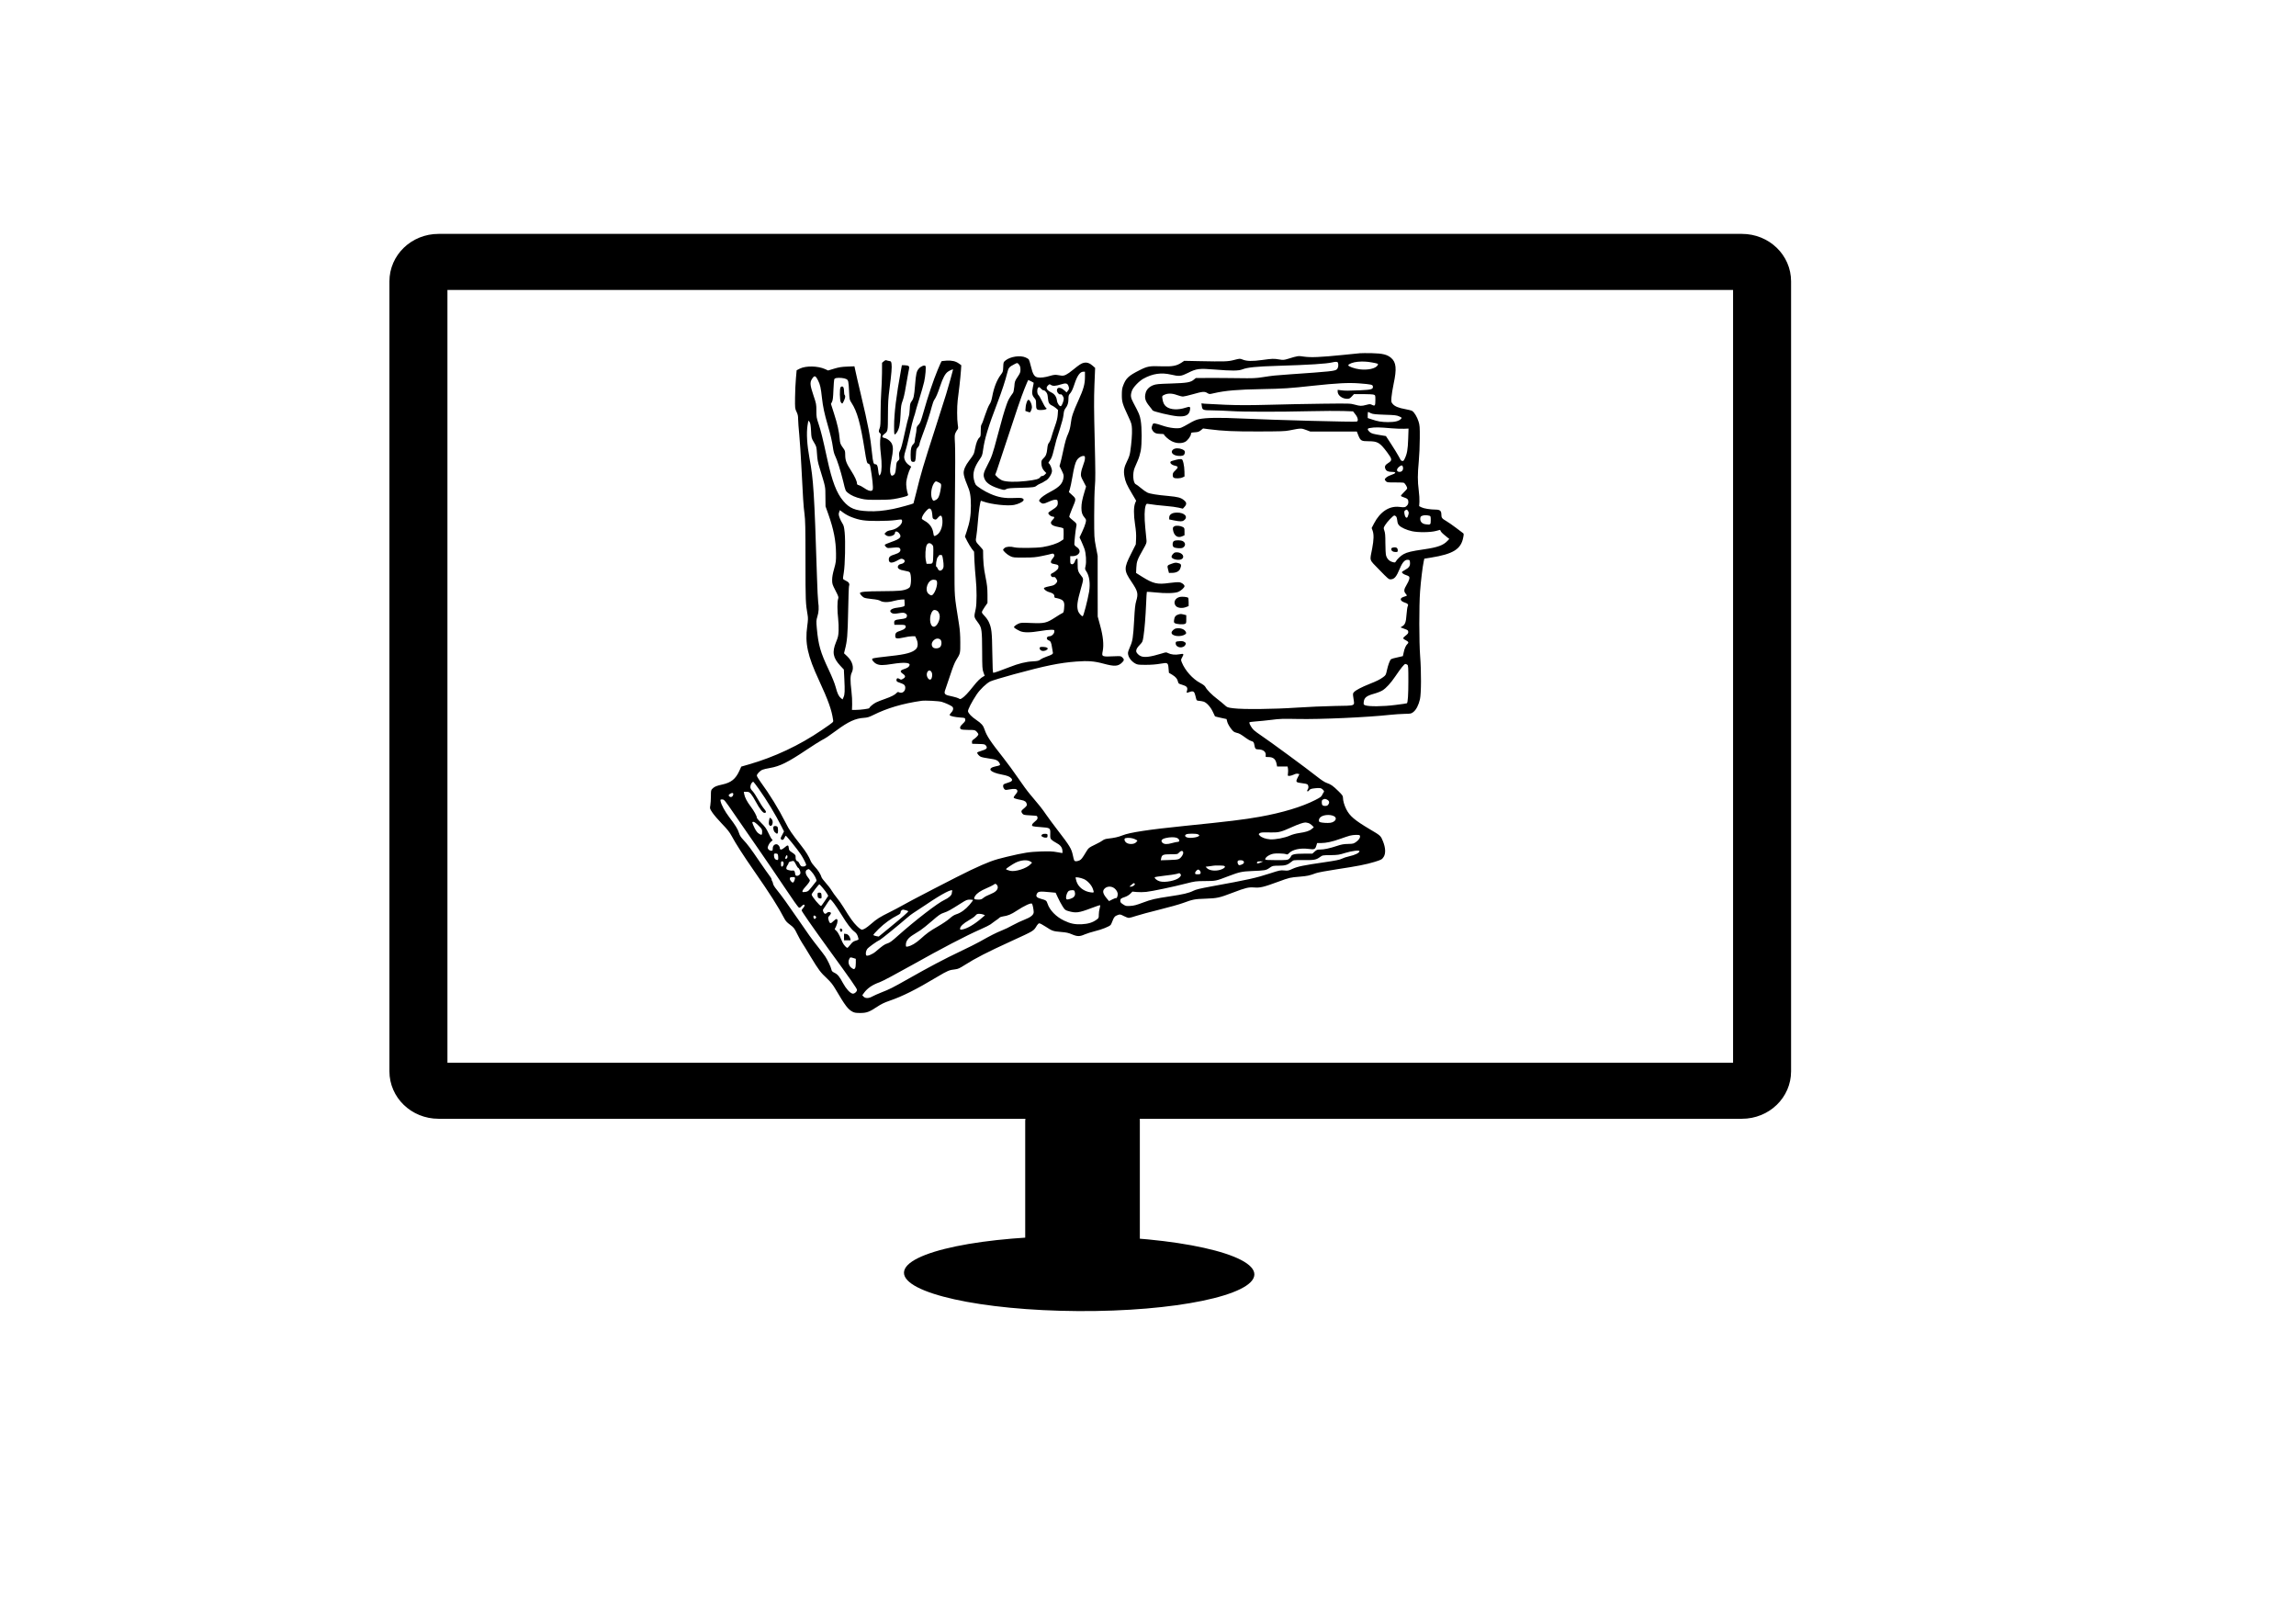 <?xml version="1.0" encoding="UTF-8" standalone="no"?>
<svg
   xmlns:dc="http://purl.org/dc/elements/1.1/"
   xmlns:cc="http://creativecommons.org/ns#"
   xmlns:rdf="http://www.w3.org/1999/02/22-rdf-syntax-ns#"
   xmlns:svg="http://www.w3.org/2000/svg"
   xmlns="http://www.w3.org/2000/svg"
   xmlns:sodipodi="http://sodipodi.sourceforge.net/DTD/sodipodi-0.dtd"
   xmlns:inkscape="http://www.inkscape.org/namespaces/inkscape"
   width="297mm"
   height="210mm"
   version="1.1"
   viewBox="0 0 1052.362 744.094"
   id="svg4294"
   inkscape:version="0.91 r13725"
   sodipodi:docname="library.svg">
  <sodipodi:namedview
     pagecolor="#ffffff"
     bordercolor="#666666"
     borderopacity="1"
     objecttolerance="10"
     gridtolerance="10"
     guidetolerance="10"
     inkscape:pageopacity="0"
     inkscape:pageshadow="2"
     inkscape:window-width="1920"
     inkscape:window-height="1113"
     id="namedview4362"
     showgrid="true"
     inkscape:zoom="1.2324654"
     inkscape:cx="526.1811"
     inkscape:cy="372.04724"
     inkscape:window-x="0"
     inkscape:window-y="24"
     inkscape:window-maximized="1"
     inkscape:current-layer="svg4294">
    <inkscape:grid
       type="xygrid"
       id="grid4990" />
  </sodipodi:namedview>
  <defs
     id="defs4296">
    <filter
       id="b"
       color-interpolation-filters="sRGB">
      <feGaussianBlur
         result="result1"
         stdDeviation="1"
         id="feGaussianBlur4299" />
      <feComposite
         in="result1"
         in2="result1"
         operator="in"
         result="result4"
         id="feComposite4301" />
      <feBlend
         in="result1"
         in2="result4"
         mode="screen"
         result="result5"
         id="feBlend4303" />
      <feGaussianBlur
         in="result5"
         result="result6"
         stdDeviation="8"
         id="feGaussianBlur4305" />
      <feComposite
         in="result6"
         in2="result5"
         operator="atop"
         result="result8"
         id="feComposite4307" />
      <feComposite
         in="result6"
         in2="result8"
         operator="in"
         result="fbSourceGraphic"
         id="feComposite4309" />
      <feGaussianBlur
         in="fbSourceGraphic"
         result="result0"
         stdDeviation="2.5"
         id="feGaussianBlur4311" />
      <feSpecularLighting
         lighting-color="rgb(255,255,255)"
         in="result0"
         result="result1"
         specularConstant="1.5"
         specularExponent="45"
         id="feSpecularLighting4313">
        <fePointLight
           x="-6000"
           y="-9000"
           z="21000"
           id="fePointLight4315" />
      </feSpecularLighting>
      <feComposite
         in="result1"
         in2="fbSourceGraphic"
         operator="in"
         result="result2"
         id="feComposite4317" />
      <feComposite
         in="fbSourceGraphic"
         in2="result2"
         k2="1"
         k3="1"
         operator="arithmetic"
         result="result4"
         id="feComposite4319" />
      <feComposite
         in="result9"
         in2="result4"
         operator="in"
         result="result91"
         id="feComposite4321" />
      <feBlend
         in2="result91"
         mode="multiply"
         id="feBlend4323" />
    </filter>
    <filter
       id="a"
       color-interpolation-filters="sRGB">
      <feGaussianBlur
         result="result1"
         stdDeviation="1"
         id="feGaussianBlur4326" />
      <feComposite
         in="result1"
         in2="result1"
         operator="in"
         result="result4"
         id="feComposite4328" />
      <feBlend
         in="result1"
         in2="result4"
         mode="screen"
         result="result5"
         id="feBlend4330" />
      <feGaussianBlur
         in="result5"
         result="result6"
         stdDeviation="8"
         id="feGaussianBlur4332" />
      <feComposite
         in="result6"
         in2="result5"
         operator="atop"
         result="result8"
         id="feComposite4334" />
      <feComposite
         in="result6"
         in2="result8"
         operator="in"
         result="fbSourceGraphic"
         id="feComposite4336" />
      <feGaussianBlur
         in="fbSourceGraphic"
         result="result0"
         stdDeviation="2.5"
         id="feGaussianBlur4338" />
      <feSpecularLighting
         lighting-color="rgb(255,255,255)"
         in="result0"
         result="result1"
         specularConstant="1.5"
         specularExponent="45"
         id="feSpecularLighting4340">
        <fePointLight
           x="-6000"
           y="-9000"
           z="21000"
           id="fePointLight4342" />
      </feSpecularLighting>
      <feComposite
         in="result1"
         in2="fbSourceGraphic"
         operator="in"
         result="result2"
         id="feComposite4344" />
      <feComposite
         in="fbSourceGraphic"
         in2="result2"
         k2="1"
         k3="1"
         operator="arithmetic"
         result="result4"
         id="feComposite4346" />
      <feComposite
         in="result9"
         in2="result4"
         operator="in"
         result="result91"
         id="feComposite4348" />
      <feBlend
         in2="result91"
         mode="multiply"
         id="feBlend4350" />
    </filter>
  </defs>
  <g
     transform="translate(0 -308.27)"
     id="g4352">
    <path
       d="m634.38 910.44a45.962 28.789 0 0 1 -45 28.78 45.962 28.789 0 0 1 -46.89 -27.57"
       fill-opacity="0"
       id="path4354" />
    <g
       transform="translate(-78.792 47.477)"
       fill="#0000cd"
       id="g4356">
      <ellipse
         transform="matrix(1 .006 -.029 1 0 0)"
         cx="597.81"
         cy="840.85"
         rx="80.301"
         ry="17.185"
         fill="#000"
         filter="url(#a)"
         id="ellipse4358" />
      <path
         transform="matrix(1.002 0 0 .968 -1.468 310.03)"
         d="m280.68 73.131c-5.083 0-9.176 4.093-9.176 9.176v374.03c0 5.083 4.093 9.176 9.176 9.176h596.27c5.083 0 9.176-4.093 9.176-9.176v-374.03c0-5.083-4.093-9.176-9.176-9.176h-596.27zm286.32 401.94c-2.586 0-4.668 2.083-4.668 4.67v56.965c0 2.586 2.082 4.668 4.668 4.668h16.559c2.586 0 4.67-2.082 4.67-4.668v-56.965c0-2.586-2.083-4.67-4.67-4.67h-16.559z"
         fill-opacity="0"
         filter="url(#b)"
         stroke="#000"
         stroke-linecap="round"
         stroke-linejoin="round"
         stroke-width="26.534"
         id="path4360" />
    </g>
  </g>
  <g
     style="fill:#000000;stroke:none"
     transform="matrix(0.027,0,0,-0.027,325.297,464.379)"
     id="g6">
    <path
       inkscape:connector-curvature="0"
       d="m 11040,11204 c -25,-2 -160,-16 -300,-30 -376,-38 -535,-44 -650,-28 -103,15 -100,16 -273,-37 -71,-21 -83,-22 -147,-11 -95,16 -120,15 -293,-9 -167,-23 -259,-21 -329,7 -47,19 -47,19 -145,-6 -108,-28 -153,-29 -608,-20 l -240,5 -48,-32 c -82,-54 -154,-67 -335,-61 -206,8 -243,1 -377,-67 -185,-93 -231,-137 -277,-261 -18,-46 -22,-80 -22,-159 -1,-115 12,-156 110,-365 54,-116 58,-130 62,-212 4,-87 -8,-242 -30,-388 -7,-53 -24,-100 -54,-160 -50,-100 -61,-161 -44,-256 15,-89 39,-143 127,-291 l 72,-122 -16,-38 c -27,-64 -28,-200 -3,-363 16,-105 21,-172 18,-243 l -5,-97 -82,-163 c -122,-241 -121,-281 8,-471 109,-162 119,-201 80,-331 -16,-54 -24,-127 -34,-320 -17,-299 -26,-357 -71,-456 -19,-42 -34,-88 -34,-103 0,-65 53,-140 125,-179 36,-20 55,-22 180,-22 91,0 176,7 244,19 127,22 132,20 140,-83 l 6,-71 54,-32 c 62,-38 90,-71 100,-119 6,-30 12,-35 67,-51 82,-24 101,-46 87,-98 -12,-45 -13,-45 45,-25 31,11 48,12 62,5 18,-10 24,-24 47,-119 8,-31 12,-34 53,-37 25,-2 59,-9 76,-14 50,-17 116,-90 154,-171 19,-41 36,-76 37,-78 2,-2 46,-14 99,-25 l 97,-21 12,-46 c 6,-26 32,-74 59,-110 43,-57 54,-65 99,-77 50,-12 64,-20 171,-97 27,-19 60,-38 75,-42 39,-9 49,-20 56,-66 11,-66 21,-77 66,-77 83,0 135,-42 127,-101 -4,-29 -4,-29 44,-29 85,0 126,-35 142,-122 l 7,-38 89,0 89,0 7,-36 c 3,-19 4,-55 0,-80 -6,-43 -5,-44 24,-44 16,0 49,10 73,21 30,15 53,20 71,15 l 26,-6 -25,-50 c -44,-87 -41,-90 85,-106 30,-3 62,-10 71,-15 23,-12 30,-58 12,-85 -23,-35 -5,-52 21,-20 17,22 33,28 92,35 88,11 116,6 145,-25 19,-21 21,-28 11,-42 -7,-9 -18,-28 -24,-42 -17,-34 -31,-44 -118,-89 -225,-115 -557,-216 -945,-285 -271,-48 -514,-78 -1285,-156 -599,-61 -923,-110 -1043,-159 -74,-29 -135,-43 -250,-56 -38,-4 -66,-14 -85,-29 -15,-13 -75,-46 -134,-74 -101,-49 -108,-54 -141,-109 -77,-127 -88,-141 -122,-158 -20,-9 -48,-15 -63,-13 -25,3 -28,8 -48,101 -24,113 -51,157 -262,431 -68,88 -155,206 -193,261 -65,96 -118,162 -275,347 -39,45 -128,166 -197,268 -69,102 -183,257 -252,345 -223,282 -284,374 -320,483 -22,68 -52,102 -140,162 -79,53 -131,107 -141,145 -6,26 65,165 149,290 57,84 162,185 228,218 31,15 212,70 403,122 537,146 772,194 1059,216 200,15 302,7 462,-36 186,-50 246,-47 313,18 39,37 40,56 6,88 -24,23 -31,24 -122,20 -229,-11 -231,-10 -211,88 21,107 6,253 -43,431 l -42,155 -1,515 0,515 -30,155 c -29,154 -29,156 -29,525 0,219 5,424 12,502 10,108 10,247 -3,775 -13,524 -14,698 -5,938 l 12,295 -42,37 c -50,45 -100,61 -152,49 -41,-10 -70,-28 -181,-118 -103,-84 -149,-106 -198,-99 -22,3 -57,9 -79,12 -27,4 -63,-1 -112,-16 -85,-26 -162,-35 -212,-26 -55,10 -83,55 -113,183 -14,59 -31,114 -37,122 -6,8 -30,23 -54,33 -91,41 -260,16 -342,-51 -34,-28 -35,-30 -38,-110 -3,-76 -5,-85 -38,-128 -69,-90 -120,-218 -149,-376 -12,-63 -25,-101 -47,-133 -16,-25 -50,-106 -74,-180 -24,-74 -50,-145 -59,-157 -11,-15 -15,-47 -15,-113 0,-80 -2,-93 -21,-110 -31,-27 -55,-86 -74,-184 -20,-101 -21,-102 -101,-208 -62,-81 -94,-153 -94,-211 0,-38 24,-116 59,-198 51,-118 64,-190 64,-358 0,-166 -19,-281 -72,-437 l -29,-87 38,-76 c 21,-41 56,-99 77,-128 l 40,-52 6,-155 c 4,-85 14,-218 22,-295 19,-183 19,-429 0,-520 -32,-150 -36,-130 49,-248 52,-72 59,-121 60,-467 1,-283 3,-309 22,-363 l 21,-58 -21,-11 c -48,-25 -102,-78 -169,-163 -87,-111 -152,-180 -194,-206 -30,-19 -34,-19 -56,-4 -13,8 -58,22 -98,31 -150,30 -160,40 -126,131 14,37 52,149 84,248 38,117 71,200 96,240 71,113 71,113 70,300 0,122 -6,208 -21,305 -84,535 -76,426 -77,1020 0,294 4,841 8,1215 5,374 5,748 0,830 -8,137 -7,154 10,190 11,22 26,47 34,56 11,14 12,28 3,84 -13,82 -14,302 -1,410 6,44 19,154 30,245 10,91 22,207 25,258 l 6,92 -40,29 c -56,40 -116,54 -210,49 -44,-3 -83,-7 -86,-11 -3,-3 -33,-70 -66,-149 -71,-170 -166,-453 -238,-708 -46,-161 -57,-190 -86,-220 -27,-28 -34,-44 -34,-75 -1,-22 -7,-69 -15,-105 -8,-36 -14,-79 -15,-96 0,-19 -8,-38 -21,-50 -37,-33 -49,-77 -49,-182 0,-104 7,-122 46,-122 33,0 38,15 44,122 5,89 8,100 33,126 15,15 27,39 27,51 0,13 24,87 54,165 62,162 125,353 156,476 12,47 30,96 40,110 32,47 57,104 99,230 50,150 89,222 139,254 37,24 82,42 82,32 0,-10 -83,-307 -117,-416 -19,-63 -99,-315 -178,-560 -212,-657 -252,-793 -330,-1113 -24,-98 -45,-180 -47,-182 -9,-9 -254,-76 -345,-94 -169,-33 -288,-44 -427,-38 -218,9 -313,48 -419,173 -114,134 -190,332 -273,714 -78,359 -106,471 -145,589 -36,107 -39,123 -39,229 0,111 -2,119 -50,262 -56,165 -61,216 -29,270 45,74 63,71 108,-19 35,-70 47,-121 66,-298 16,-145 42,-267 96,-452 48,-164 77,-289 90,-386 7,-55 21,-109 35,-137 36,-71 97,-264 140,-441 37,-157 38,-159 79,-193 54,-43 130,-77 230,-100 66,-16 118,-19 290,-18 185,1 224,4 330,26 153,33 179,43 170,66 -20,51 -35,160 -29,211 8,66 39,171 65,223 l 19,37 -40,28 c -49,35 -80,89 -80,139 0,20 11,69 24,108 14,39 45,166 70,281 24,116 56,242 70,281 14,39 26,78 26,85 0,8 30,109 66,224 36,116 74,248 84,295 22,100 34,250 22,267 -13,21 -77,-3 -111,-42 -41,-47 -50,-86 -66,-288 -15,-184 -24,-223 -62,-274 -20,-28 -24,-47 -28,-125 -2,-53 -10,-113 -20,-138 -9,-25 -36,-136 -60,-247 -49,-223 -65,-285 -89,-331 -12,-23 -15,-46 -10,-86 6,-51 5,-56 -20,-78 -24,-21 -28,-32 -34,-115 -8,-95 -22,-125 -62,-136 -14,-4 -22,3 -29,26 -17,47 -13,111 14,247 29,147 31,205 9,261 -19,47 -79,95 -130,105 -45,8 -44,34 1,68 59,45 59,48 60,321 1,209 5,283 27,450 33,253 42,363 34,419 -6,40 -10,44 -39,48 -18,3 -39,8 -48,12 -11,5 -27,-2 -45,-18 l -29,-24 -1,-174 c -1,-95 -7,-240 -13,-323 -6,-82 -11,-246 -11,-363 0,-166 -3,-220 -15,-249 -20,-47 -19,-69 4,-85 16,-11 17,-20 10,-63 -12,-78 -10,-164 7,-308 17,-141 15,-274 -6,-319 -24,-51 -30,-38 -44,86 -7,55 -20,76 -47,76 -29,0 -38,30 -54,185 -27,274 -67,484 -189,995 -41,173 -83,353 -92,399 l -18,83 -120,-5 c -96,-3 -143,-11 -224,-35 l -103,-31 -52,24 c -125,55 -325,58 -427,8 l -55,-28 -12,-135 c -7,-74 -14,-220 -15,-325 -2,-187 -1,-191 25,-245 21,-43 27,-70 27,-125 0,-38 9,-160 20,-271 10,-110 26,-340 34,-510 28,-558 37,-697 54,-824 14,-106 17,-227 17,-805 0,-677 2,-718 36,-913 9,-52 8,-86 -6,-190 -41,-290 5,-502 200,-921 157,-339 216,-506 238,-666 7,-45 23,-30 -193,-178 -376,-257 -803,-458 -1240,-583 l -125,-36 -34,-75 C 438,3976 364,3917 215,3884 114,3862 81,3848 47,3814 21,3788 20,3783 20,3685 20,3629 15,3559 10,3529 0,3476 0,3476 46,3406 c 26,-38 99,-124 163,-190 93,-96 127,-139 165,-209 66,-124 201,-334 384,-597 263,-378 409,-607 503,-790 27,-52 47,-75 103,-116 64,-48 73,-59 120,-155 28,-57 65,-124 82,-149 17,-25 84,-133 148,-240 136,-224 166,-265 279,-370 64,-61 96,-101 146,-186 161,-274 208,-336 286,-377 32,-17 57,-21 130,-21 108,0 155,17 290,107 64,43 122,71 204,99 225,77 451,190 815,408 179,106 200,115 305,127 45,5 74,18 160,73 182,116 383,219 781,401 408,187 385,173 445,271 11,18 28,34 38,36 10,2 60,-24 110,-57 113,-74 125,-78 262,-90 88,-7 126,-15 184,-40 91,-39 133,-39 218,-1 38,16 118,41 178,56 110,26 240,78 262,105 6,8 21,39 32,70 24,64 40,81 92,99 34,12 41,11 97,-18 34,-18 73,-32 87,-32 14,0 73,16 129,35 57,19 233,66 390,105 158,39 337,89 399,112 172,63 199,68 382,74 200,7 234,14 459,100 228,87 272,97 371,90 98,-8 160,7 407,98 194,71 194,71 370,86 125,11 156,17 270,59 33,12 187,41 360,67 339,51 493,81 633,124 120,37 128,42 157,87 36,58 31,153 -12,261 -39,97 -40,98 -225,207 -257,153 -340,223 -399,340 -33,65 -56,145 -56,195 0,31 -10,45 -77,111 -94,92 -126,114 -197,139 -37,12 -92,49 -176,115 -152,122 -810,605 -933,686 -51,34 -109,77 -131,97 -35,34 -75,101 -76,128 0,7 39,14 106,18 59,4 179,16 268,27 143,19 194,20 451,15 380,-8 1177,28 1560,70 77,8 190,16 252,17 108,2 112,3 150,33 47,38 87,116 110,215 22,97 24,467 3,734 -18,232 -19,856 -1,1095 13,178 43,424 61,506 l 11,51 107,17 c 385,62 517,144 554,346 11,56 10,62 -8,74 -10,8 -64,48 -118,89 -55,42 -128,92 -163,113 -73,42 -83,56 -83,113 0,60 -25,81 -97,81 -94,1 -200,18 -241,39 l -39,20 5,73 c 2,40 -3,129 -12,196 -20,157 -20,272 1,492 9,96 17,272 17,390 1,195 -1,221 -21,285 -24,77 -71,155 -107,179 -13,8 -66,22 -117,31 -114,20 -181,47 -215,89 -25,29 -26,35 -21,111 3,44 20,148 37,230 55,255 44,366 -43,440 -67,57 -145,76 -327,80 -85,2 -175,1 -200,-1 z m 200,-156 c 36,-6 75,-15 88,-19 20,-8 21,-11 10,-30 -34,-56 -166,-85 -306,-68 -83,10 -192,49 -192,68 0,22 85,54 160,60 86,7 148,5 240,-11 z m -576,-4 c 14,-38 6,-91 -18,-113 -32,-30 -97,-37 -806,-86 -254,-18 -274,-20 -450,-47 -121,-19 -166,-21 -425,-17 -159,2 -385,4 -502,3 l -211,-1 -32,-26 c -56,-48 -114,-58 -385,-67 -221,-7 -257,-10 -307,-29 -65,-25 -112,-72 -127,-128 -24,-86 -9,-140 64,-229 25,-31 49,-62 53,-70 11,-20 316,-92 424,-100 136,-11 196,20 211,106 11,58 -1,64 -73,40 -129,-43 -258,-37 -329,17 -37,29 -56,66 -66,135 -7,45 -6,47 26,63 59,31 135,31 219,0 41,-15 89,-27 105,-26 17,0 89,17 160,37 172,49 205,52 251,23 36,-22 37,-22 108,-5 197,46 413,64 821,71 359,6 475,14 856,56 422,45 611,55 797,41 208,-17 226,-21 230,-53 5,-47 -25,-55 -213,-64 -215,-9 -257,-9 -327,0 l -58,7 0,-30 c 0,-63 78,-122 161,-122 36,0 47,6 79,40 l 37,40 156,0 c 86,0 167,-4 181,-10 25,-9 26,-13 26,-87 0,-101 -6,-109 -54,-87 -35,17 -40,17 -100,1 -83,-22 -104,-21 -195,4 -74,21 -88,21 -541,16 -256,-3 -665,-11 -909,-18 -348,-9 -509,-9 -745,0 -166,7 -325,15 -355,18 l -54,6 6,-43 c 9,-71 18,-75 180,-76 78,-1 219,-6 312,-12 204,-14 815,-15 1350,-2 215,5 466,6 558,3 l 168,-6 39,-50 c 43,-53 55,-112 25,-123 -26,-11 -1402,26 -1960,52 -374,18 -602,14 -719,-11 -49,-10 -98,-32 -170,-75 -56,-32 -116,-65 -135,-71 -58,-20 -193,-5 -308,34 -56,20 -117,37 -135,39 -31,3 -34,0 -47,-38 -12,-34 -12,-44 0,-69 25,-50 63,-70 135,-70 35,0 64,-3 64,-6 0,-20 80,-93 132,-118 77,-39 166,-43 229,-11 43,23 99,99 99,136 0,20 6,22 65,26 53,3 71,9 102,34 l 38,31 100,-13 c 240,-31 419,-39 845,-38 368,1 448,3 520,18 193,38 203,39 283,8 l 72,-27 395,0 395,0 25,-64 c 38,-93 51,-101 177,-101 150,0 190,-24 308,-181 94,-126 96,-143 18,-192 -48,-30 -60,-57 -43,-96 14,-36 48,-51 110,-51 83,0 75,-24 -19,-55 -53,-17 -101,-53 -101,-75 0,-5 9,-19 20,-30 18,-18 33,-20 153,-19 72,0 140,-2 149,-6 20,-8 58,-69 58,-93 0,-9 -25,-40 -56,-68 -31,-29 -53,-57 -50,-63 3,-5 23,-15 44,-21 67,-22 82,-36 82,-80 0,-29 -7,-46 -26,-65 -28,-28 -40,-30 -130,-19 -168,19 -323,-83 -425,-278 l -42,-81 17,-46 c 22,-64 20,-154 -8,-301 -43,-223 -58,-177 122,-363 141,-146 160,-162 189,-161 66,2 99,40 160,187 43,104 86,150 136,145 30,-3 32,-6 35,-49 4,-56 -18,-87 -88,-125 -28,-15 -50,-31 -50,-35 0,-15 31,-38 67,-49 21,-7 44,-17 51,-23 22,-17 8,-68 -37,-143 -48,-79 -51,-111 -15,-153 19,-23 22,-32 12,-36 -7,-3 -31,-11 -53,-18 -68,-23 -55,-70 27,-96 50,-16 63,-33 47,-62 -6,-13 -15,-76 -20,-140 -9,-131 -23,-169 -71,-199 l -31,-19 24,-9 c 13,-6 42,-16 64,-24 31,-11 41,-19 43,-40 3,-27 -2,-34 -62,-82 -34,-27 -30,-39 25,-66 42,-22 49,-40 23,-61 -25,-21 -51,-80 -63,-143 -6,-33 -12,-61 -14,-63 -2,-1 -45,-11 -95,-22 -51,-10 -98,-24 -106,-30 -20,-17 -52,-104 -71,-193 -16,-74 -19,-79 -63,-112 -60,-43 -105,-65 -233,-116 -131,-52 -230,-104 -260,-136 -22,-24 -23,-27 -11,-107 19,-136 51,-123 -316,-130 -174,-3 -465,-16 -647,-28 -394,-27 -909,-32 -1075,-11 -102,13 -106,15 -150,56 -25,23 -81,69 -125,103 -90,68 -174,153 -199,201 -11,21 -38,42 -88,69 -129,67 -259,214 -314,351 -16,42 -16,45 5,82 35,63 31,69 -43,55 -72,-14 -145,-6 -196,20 -30,16 -36,15 -103,-6 -194,-59 -290,-72 -354,-48 -41,15 -83,59 -83,87 0,33 16,60 66,112 42,44 44,49 58,141 19,125 35,328 45,561 4,103 9,190 12,192 3,3 70,-2 149,-10 171,-19 327,-14 385,10 47,20 105,73 105,96 0,27 -45,61 -89,67 -23,3 -98,-2 -167,-12 -205,-29 -273,-13 -463,105 l -103,65 4,90 c 5,104 18,138 114,307 57,100 62,114 59,156 -3,26 -12,123 -21,216 -17,175 -15,314 7,375 11,31 14,33 48,27 69,-12 187,-25 312,-36 70,-5 159,-18 199,-27 l 72,-17 30,33 c 40,45 35,76 -19,117 -50,38 -98,50 -253,65 -201,18 -317,37 -362,59 -23,11 -72,45 -108,76 -36,31 -74,59 -86,64 -48,19 -60,186 -20,280 13,30 38,88 55,128 18,40 39,112 48,160 21,118 21,396 -1,517 -15,89 -26,114 -124,298 -47,88 -52,125 -25,203 19,58 121,165 195,206 158,87 302,108 471,69 138,-33 168,-29 287,30 142,72 189,78 457,56 285,-23 398,-23 465,3 87,34 235,49 593,60 539,16 835,35 935,59 56,14 87,12 94,-5 z m -5410,-38 c 15,-20 21,-43 21,-80 0,-46 -6,-61 -49,-125 -46,-69 -49,-77 -55,-161 -5,-49 -14,-98 -22,-108 -63,-87 -80,-117 -107,-192 -37,-102 -84,-262 -158,-544 -80,-304 -99,-358 -170,-492 -71,-135 -77,-169 -45,-241 31,-67 116,-120 262,-163 66,-20 70,-20 101,-3 27,15 69,19 248,23 217,6 239,9 275,40 11,9 40,25 65,35 25,11 47,22 50,26 3,3 20,14 38,23 45,23 102,114 102,162 0,41 -35,123 -56,131 -9,3 -3,17 21,48 25,33 40,70 60,152 45,183 50,203 108,378 35,108 58,197 63,245 6,60 13,82 34,110 36,46 50,91 50,162 0,46 5,64 21,81 28,30 52,78 79,162 47,145 96,215 150,215 l 30,0 0,-88 c 0,-121 -24,-208 -109,-394 -92,-202 -119,-282 -132,-398 -8,-64 -21,-116 -40,-161 -39,-88 -53,-138 -90,-309 -17,-80 -37,-169 -46,-198 l -15,-53 37,-75 c 32,-65 37,-82 31,-120 -13,-100 -67,-159 -213,-236 -107,-57 -166,-99 -190,-134 -17,-26 -16,-27 11,-50 36,-32 54,-30 147,12 52,23 91,34 112,32 29,-3 32,-6 35,-42 5,-57 -13,-81 -95,-132 -63,-40 -71,-48 -63,-64 14,-27 50,-50 77,-50 31,0 29,-21 -7,-55 -58,-56 -25,-98 94,-119 43,-7 82,-18 87,-23 5,-5 9,-50 7,-99 l -3,-89 -48,-32 c -60,-40 -178,-78 -305,-99 -109,-17 -414,-20 -477,-5 -69,18 -139,14 -169,-10 -14,-11 -26,-25 -26,-30 0,-21 74,-88 123,-110 49,-23 63,-24 232,-23 155,0 199,4 313,28 73,15 144,31 156,36 27,10 46,-4 46,-32 0,-9 -14,-33 -31,-52 -19,-22 -29,-44 -27,-58 3,-19 12,-24 63,-33 63,-11 73,-22 61,-70 -6,-22 -68,-72 -108,-88 -39,-14 -9,-75 31,-62 14,4 25,-2 40,-24 28,-39 26,-57 -7,-90 -21,-22 -45,-31 -100,-41 -40,-8 -80,-19 -89,-25 -15,-11 -14,-15 9,-38 14,-14 45,-31 68,-37 64,-17 90,-38 90,-70 0,-25 4,-28 44,-33 24,-4 60,-16 80,-27 42,-26 52,-60 41,-155 -5,-50 -11,-65 -25,-70 -10,-3 -65,-36 -123,-74 -150,-97 -184,-105 -407,-96 -163,7 -180,6 -221,-12 -24,-11 -52,-29 -62,-40 -18,-20 -17,-21 12,-42 17,-12 52,-31 78,-43 62,-28 171,-28 343,1 69,12 151,21 183,21 57,0 57,0 57,-30 0,-36 -44,-80 -81,-80 -53,0 -64,-51 -15,-70 33,-12 44,-35 56,-117 5,-37 12,-77 15,-88 7,-25 -15,-39 -108,-71 -38,-13 -85,-35 -103,-49 -29,-22 -46,-26 -128,-31 -117,-5 -245,-37 -401,-99 -141,-56 -254,-95 -271,-95 -9,0 -13,80 -17,338 -5,362 -12,420 -61,528 -14,29 -45,73 -70,98 -25,24 -46,53 -46,64 0,12 21,51 48,89 l 47,68 0,140 c -1,118 -6,166 -34,305 -31,149 -41,265 -41,450 0,6 -24,37 -54,68 -75,80 -76,84 -60,172 7,41 20,161 28,266 12,159 39,334 51,334 1,0 22,-7 45,-15 133,-47 405,-77 515,-56 68,13 143,47 159,74 9,15 7,21 -9,34 -17,12 -42,14 -151,10 -160,-7 -264,11 -400,70 -104,45 -227,124 -251,160 -9,14 -22,52 -29,85 -23,109 6,208 100,343 37,53 44,70 55,150 27,199 85,391 251,825 68,177 132,373 159,485 24,97 31,105 131,157 41,22 47,20 74,-16 z m -2937,-240 c 37,-19 40,-33 49,-216 6,-132 7,-136 41,-188 96,-147 151,-344 223,-797 31,-200 41,-235 63,-235 8,0 19,-10 25,-22 14,-31 52,-299 52,-371 0,-51 -3,-59 -22,-66 -28,-11 -67,4 -137,52 -28,20 -64,38 -81,42 -20,4 -30,13 -30,25 0,42 -36,120 -100,220 -80,124 -100,177 -100,269 0,57 -4,74 -25,102 -58,80 -62,89 -69,172 -10,122 -39,253 -97,431 l -51,160 18,35 c 14,28 19,73 24,201 4,91 10,173 14,182 4,9 20,19 34,21 48,9 138,0 169,-17 z m 3136,-37 c 23,-12 44,-23 46,-25 2,-1 -4,-37 -14,-80 -20,-91 -14,-133 25,-178 27,-30 30,-41 30,-100 0,-96 8,-106 81,-106 33,0 69,5 81,11 l 20,11 -20,21 c -12,12 -39,61 -61,108 -23,47 -50,94 -61,104 -22,20 -27,82 -10,116 15,26 25,24 57,-11 15,-17 33,-28 41,-25 7,3 25,-9 40,-27 22,-26 28,-45 33,-105 7,-80 22,-106 74,-129 17,-8 45,-27 64,-43 l 34,-30 -5,-78 c -4,-57 -16,-110 -48,-198 -23,-66 -51,-151 -61,-189 -10,-39 -29,-80 -40,-92 -16,-17 -23,-43 -29,-102 -9,-89 -23,-123 -69,-166 -25,-24 -31,-38 -31,-70 0,-62 16,-106 52,-143 l 32,-33 -24,-25 c -13,-14 -34,-25 -46,-25 -13,0 -28,-8 -33,-19 -17,-31 -78,-48 -241,-66 -176,-20 -330,-16 -401,9 -25,9 -63,35 -84,56 l -39,40 27,72 c 14,40 74,219 132,398 210,639 276,833 336,985 34,85 64,155 66,155 2,0 23,-10 46,-21 z m 637,-82 c 14,-42 13,-51 -11,-81 l -21,-27 -38,35 c -48,43 -98,56 -117,30 -8,-11 -11,-30 -8,-44 7,-29 42,-63 57,-54 19,12 58,-38 58,-75 0,-36 -30,-113 -47,-124 -21,-13 -61,42 -68,92 -9,66 -39,111 -94,138 -85,43 -102,80 -57,122 23,22 26,22 48,7 31,-22 80,-20 167,8 86,27 114,22 131,-27 z m 5135,-462 c 33,-15 76,-19 235,-25 170,-5 201,-9 244,-28 48,-22 48,-23 31,-42 -35,-38 -102,-55 -220,-55 -113,1 -174,11 -282,48 l -63,21 0,54 c 0,29 3,52 8,50 4,-2 25,-12 47,-23 z m -9528,-151 c 12,-20 18,-58 23,-148 6,-121 6,-121 49,-194 43,-72 44,-74 52,-195 6,-97 15,-147 45,-242 103,-339 97,-305 98,-485 l 2,-165 48,-135 c 90,-255 128,-447 130,-665 1,-130 -1,-148 -32,-259 -24,-84 -34,-140 -34,-190 0,-67 4,-78 57,-181 52,-101 55,-112 45,-140 -16,-40 -16,-204 0,-336 7,-58 10,-150 8,-205 -4,-86 -10,-111 -44,-194 -70,-170 -52,-266 74,-402 l 59,-63 8,-160 c 10,-204 8,-261 -13,-308 l -17,-39 -28,22 c -37,30 -60,77 -90,191 -16,61 -60,168 -117,290 -141,298 -176,419 -202,704 -11,123 -10,134 10,202 24,76 27,152 13,248 -5,33 -14,218 -20,410 -46,1445 -60,1668 -128,2030 -41,222 -53,418 -33,552 7,46 14,83 16,83 2,0 11,-12 21,-26 z m 9888,-105 c 72,-6 163,-9 204,-7 l 74,3 -6,-175 c -6,-182 -19,-255 -60,-338 -17,-35 -24,-41 -41,-36 -12,4 -21,7 -22,8 0,0 -18,33 -39,71 -21,39 -78,132 -127,207 l -89,136 -72,12 c -151,24 -176,31 -207,60 -39,37 -39,58 3,64 93,16 150,15 382,-5 z M 6370,9419 c 0,-22 -14,-75 -31,-117 -17,-43 -33,-102 -36,-132 -5,-51 -2,-62 41,-142 l 45,-87 -25,-83 c -41,-136 -54,-205 -54,-279 0,-77 13,-118 55,-167 27,-33 28,-35 16,-88 -7,-30 -33,-98 -58,-150 l -45,-96 31,-67 c 17,-37 40,-94 52,-126 27,-76 36,-223 19,-294 -12,-49 -11,-54 13,-89 53,-77 70,-210 47,-348 -26,-149 -95,-414 -108,-414 -23,0 -70,55 -81,96 -22,77 -11,157 49,369 47,164 47,170 13,213 -60,75 -68,99 -67,205 1,53 -2,97 -6,97 -13,0 -40,-30 -40,-45 0,-7 -8,-23 -18,-35 -13,-17 -24,-21 -40,-16 -20,7 -22,14 -22,72 l 0,64 43,0 c 24,0 56,8 74,19 59,36 56,93 -7,135 -27,18 -40,33 -40,49 0,49 21,244 31,289 13,56 9,64 -59,118 -29,23 -55,47 -58,55 -3,7 17,67 45,133 75,177 75,172 6,236 l -58,53 16,49 c 9,27 28,117 42,199 30,175 49,247 77,294 25,40 73,71 111,71 25,0 27,-3 27,-41 z m 5394,-135 c 19,-50 -6,-94 -53,-94 -56,0 -59,47 -5,89 32,25 50,27 58,5 z M 3890,9010 c 46,-23 46,-27 26,-141 -17,-92 -37,-134 -76,-154 -42,-22 -49,-19 -67,22 -30,74 -7,216 45,276 19,22 24,21 72,-3 z m -136,-455 c 14,-14 22,-50 28,-130 2,-23 10,-32 32,-40 26,-9 31,-6 61,29 39,46 61,44 71,-9 20,-108 -19,-238 -86,-282 -48,-33 -57,-30 -64,28 -13,93 -64,164 -152,211 -24,12 -44,29 -44,36 0,28 31,83 71,126 45,49 59,55 83,31 z m 8101,-29 c 13,-20 14,-32 5,-65 -6,-22 -15,-43 -21,-46 -18,-12 -38,16 -45,62 -6,38 -4,49 12,60 25,18 31,17 49,-11 z M 2408,8422 c 138,-53 224,-66 447,-65 118,0 242,6 302,15 98,14 102,14 107,-5 16,-61 -80,-147 -185,-166 -44,-7 -71,-18 -88,-36 l -25,-25 22,-22 c 41,-42 157,-14 157,38 0,32 39,29 69,-6 52,-63 25,-95 -130,-149 -59,-21 -110,-43 -111,-48 -6,-16 30,-53 52,-55 11,-1 52,1 92,6 82,9 109,3 118,-25 12,-37 -20,-67 -93,-89 -78,-23 -102,-43 -102,-86 0,-65 49,-71 145,-18 60,33 68,35 95,24 53,-22 32,-72 -35,-84 -25,-5 -39,-15 -48,-33 -18,-39 22,-67 114,-81 45,-7 78,-17 85,-27 27,-36 28,-199 2,-248 -5,-10 -25,-25 -43,-33 -78,-32 -133,-37 -425,-39 -283,-1 -380,-10 -380,-34 0,-16 42,-61 69,-75 15,-8 75,-19 134,-24 78,-8 118,-16 143,-31 46,-27 134,-28 230,-1 39,11 96,21 125,23 l 54,2 3,-57 c 3,-56 3,-56 -30,-66 -18,-6 -60,-13 -93,-17 -96,-11 -143,-46 -109,-80 24,-23 56,-28 120,-16 81,15 108,14 134,-7 18,-14 21,-25 17,-44 -8,-32 -23,-38 -116,-49 -86,-10 -103,-21 -99,-63 l 3,-31 89,0 c 71,0 91,-3 99,-16 18,-29 -14,-62 -79,-83 -77,-24 -94,-40 -94,-87 0,-33 3,-38 29,-44 17,-4 65,2 116,14 48,12 110,21 140,21 l 53,0 21,-45 c 30,-64 28,-134 -4,-169 -56,-61 -173,-94 -430,-121 -184,-19 -296,-35 -312,-44 -22,-12 23,-70 70,-91 53,-25 111,-25 267,0 196,31 304,24 293,-20 -8,-29 -33,-47 -93,-67 -70,-23 -75,-43 -21,-80 49,-34 50,-59 2,-85 -31,-18 -35,-18 -58,-3 -31,21 -53,13 -53,-18 0,-18 8,-28 30,-36 17,-6 44,-16 61,-23 44,-16 59,-35 59,-72 0,-65 -57,-104 -109,-76 -14,7 -23,4 -37,-11 -30,-34 -92,-65 -200,-103 -56,-19 -124,-46 -152,-60 -47,-24 -112,-79 -112,-95 0,-11 -151,-31 -230,-31 l -65,0 3,94 c 2,52 -3,153 -12,225 -22,183 -21,262 5,313 43,84 13,193 -76,277 l -55,52 14,57 c 40,153 48,244 56,657 4,226 11,418 15,428 15,35 -4,68 -51,88 -25,11 -47,26 -50,33 -3,7 3,55 12,107 22,126 30,530 15,681 -10,96 -16,120 -41,158 -31,49 -60,121 -60,151 0,10 4,29 10,43 l 10,26 60,-44 c 33,-25 95,-58 138,-74 z m 9815,22 c 14,-4 17,-17 17,-74 0,-78 -4,-81 -89,-69 -59,8 -93,46 -89,98 3,31 8,38 38,48 32,11 77,10 123,-3 z m -571,-11 c 9,-10 18,-42 20,-71 4,-40 12,-60 33,-82 35,-36 125,-77 217,-97 105,-23 311,-21 405,4 l 72,19 10,-22 c 5,-12 28,-37 51,-55 23,-19 54,-44 68,-56 l 27,-21 -30,-32 c -73,-77 -167,-111 -403,-145 -212,-31 -279,-47 -344,-82 -46,-25 -110,-86 -133,-127 -9,-16 -15,-17 -54,-6 -56,15 -95,56 -110,114 -6,25 -11,118 -11,208 0,127 -4,173 -17,209 -16,47 -16,47 11,93 33,56 138,166 158,166 8,0 22,-8 30,-17 z M 3774,7956 c 23,-22 24,-27 21,-166 -4,-159 -4,-160 -72,-160 l -42,0 -12,58 c -15,74 -7,217 15,260 20,39 56,43 90,8 z m 185,-245 c 18,-111 15,-154 -13,-180 -30,-29 -59,-21 -76,19 -7,17 -17,30 -22,30 -18,0 2,143 23,163 11,10 19,22 19,27 0,6 13,10 29,10 27,0 28,-2 40,-69 z m -111,-363 c 28,-28 4,-148 -43,-219 -29,-44 -49,-45 -92,-7 -71,65 -9,238 86,238 20,0 42,-5 49,-12 z m 25,-525 c 9,-9 22,-34 28,-55 21,-79 -46,-215 -102,-206 -71,10 -79,197 -12,271 19,21 56,16 86,-10 z m 41,-478 c 28,-22 27,-99 -3,-128 -29,-29 -104,-30 -126,-1 -57,75 54,186 129,129 z m 7929,-429 c 15,-12 17,-38 17,-278 0,-227 -9,-360 -24,-375 -2,-3 -91,-16 -198,-29 -207,-27 -452,-29 -512,-5 -27,11 -28,14 -23,58 8,71 47,102 172,137 55,15 121,41 147,58 63,40 139,123 217,238 95,140 152,210 170,210 9,0 24,-7 34,-14 z M 3768,5787 c 16,-32 8,-100 -13,-117 -33,-28 -82,46 -68,102 14,55 58,63 81,15 z m 169,-500 c 57,-16 148,-57 177,-79 29,-22 23,-65 -14,-103 -18,-18 -29,-38 -26,-44 11,-17 84,-33 176,-40 84,-6 85,-6 88,-34 3,-23 -5,-37 -42,-71 -50,-45 -59,-78 -27,-96 11,-5 68,-10 126,-10 104,0 107,-1 136,-29 16,-16 29,-37 29,-46 0,-17 -38,-57 -84,-88 -20,-14 -26,-26 -24,-45 l 3,-27 107,-3 c 102,-3 108,-4 128,-29 31,-40 10,-63 -79,-88 -39,-11 -71,-25 -71,-30 0,-19 31,-55 60,-70 16,-8 80,-22 142,-30 119,-16 150,-29 178,-79 19,-33 11,-39 -70,-55 -68,-14 -101,-41 -79,-67 22,-27 89,-53 180,-70 99,-19 139,-34 167,-64 31,-33 14,-56 -56,-76 -31,-9 -63,-21 -69,-26 -19,-15 -16,-52 5,-78 18,-22 21,-22 88,-10 89,16 125,11 135,-17 6,-18 1,-31 -26,-64 -19,-22 -35,-47 -35,-55 0,-14 37,-26 131,-44 59,-11 82,-29 92,-69 6,-23 -3,-35 -74,-95 -24,-20 -24,-38 0,-67 17,-21 29,-24 129,-29 61,-3 113,-8 115,-10 18,-20 16,-51 -5,-70 -13,-11 -35,-31 -50,-45 -32,-28 -36,-50 -10,-60 9,-4 70,-11 135,-15 156,-11 161,-14 158,-113 -2,-69 0,-79 22,-101 14,-13 46,-36 73,-49 72,-37 105,-76 111,-131 3,-25 2,-46 -2,-46 -5,0 -47,7 -94,16 -68,13 -124,15 -266,11 -200,-7 -282,-19 -589,-92 -215,-51 -310,-86 -606,-225 -174,-81 -1090,-555 -1185,-613 -27,-16 -112,-61 -188,-99 -170,-84 -221,-116 -317,-200 -80,-69 -126,-98 -159,-98 -12,0 -48,27 -84,63 -61,60 -112,131 -228,320 -30,49 -79,119 -109,155 -30,37 -71,93 -90,125 -19,33 -65,92 -101,132 -36,40 -69,83 -72,97 -12,46 -61,123 -114,177 -28,30 -59,72 -68,95 -30,76 -85,165 -163,263 -165,211 -202,265 -264,389 -115,228 -273,485 -426,693 -34,47 -62,94 -62,106 0,26 53,82 95,99 17,8 74,21 127,30 168,28 306,97 618,306 113,75 230,150 260,165 67,34 112,64 252,167 201,149 322,204 465,213 60,4 87,12 160,48 234,117 498,195 818,241 59,9 291,-3 342,-17 z M 827,3818 c 144,-203 292,-447 397,-657 l 37,-73 -31,-60 c -28,-52 -30,-62 -18,-74 20,-20 44,-9 58,27 7,16 16,32 20,34 8,5 195,-226 257,-318 20,-29 49,-81 66,-116 29,-62 30,-64 11,-78 -10,-8 -32,-13 -49,-11 -23,2 -33,11 -50,46 -11,23 -25,42 -31,42 -21,0 -38,32 -36,64 3,40 -4,50 -64,89 -44,29 -49,36 -52,75 -4,52 -19,54 -71,7 -47,-42 -81,-47 -81,-10 0,29 -32,65 -58,65 -36,0 -62,-29 -62,-71 0,-35 -3,-39 -25,-39 -35,0 -68,35 -59,63 13,42 34,75 60,96 24,19 26,23 11,34 -9,6 -36,55 -60,107 -38,80 -57,107 -121,170 -42,41 -76,81 -76,90 0,29 -48,116 -104,190 -63,83 -101,156 -111,213 l -6,37 45,0 c 39,0 48,-4 78,-39 19,-22 55,-80 81,-130 63,-119 122,-193 149,-189 34,5 31,23 -11,72 -22,25 -66,94 -98,152 -32,59 -75,124 -95,145 -27,28 -38,48 -38,70 0,42 26,88 51,89 3,0 42,-51 86,-112 z m -427,-94 c 0,-47 -44,-70 -71,-38 -11,14 -10,19 10,35 28,23 61,25 61,3 z m 10074,-94 c 35,-13 50,-44 35,-72 -16,-31 -28,-38 -64,-38 -41,0 -55,16 -55,62 0,31 5,41 23,48 29,12 31,12 61,0 z M 437,3353 c 106,-153 287,-415 403,-583 117,-168 312,-455 434,-637 121,-183 229,-335 240,-339 13,-4 27,3 47,26 28,30 49,33 49,6 0,-7 -11,-25 -25,-40 -14,-15 -25,-32 -25,-38 0,-16 171,-262 443,-638 405,-557 497,-690 497,-712 0,-32 -47,-71 -77,-63 -44,11 -108,82 -159,175 -62,116 -93,153 -148,179 -35,18 -45,28 -50,54 -8,42 -66,164 -107,225 -18,26 -73,99 -123,162 -106,134 -164,214 -344,478 -158,231 -274,392 -354,490 -37,45 -61,84 -63,104 -3,17 -9,36 -15,42 -5,5 -10,19 -10,29 0,11 -15,38 -34,61 -18,23 -93,129 -166,236 -157,231 -205,295 -280,375 -41,44 -61,75 -73,116 -19,64 -62,133 -166,269 -72,95 -133,207 -146,268 -6,31 -6,32 27,32 34,0 39,-6 225,-277 z m 10161,-7 c 61,-32 24,-99 -63,-112 -47,-7 -147,0 -178,12 -22,8 -22,46 1,73 40,50 169,64 240,27 z M 827,3188 c 60,-59 63,-65 63,-110 0,-55 -10,-60 -60,-25 -22,14 -45,46 -66,87 -47,98 -50,110 -22,110 14,0 45,-22 85,-62 z m 9334,42 c 19,-5 48,-24 65,-41 l 29,-31 -35,-29 c -40,-34 -100,-53 -219,-70 -48,-7 -111,-24 -147,-40 -90,-41 -252,-72 -341,-66 -78,6 -147,31 -178,66 -19,22 -19,23 0,37 21,16 41,17 200,14 127,-2 164,8 349,91 103,47 190,77 226,78 8,1 31,-4 51,-9 z M 8284,3040 c 14,-5 26,-14 26,-20 0,-33 -170,-57 -219,-30 -28,14 -27,38 2,50 30,12 160,12 191,0 z m 2751,-20 c 16,-26 -8,-72 -57,-107 -47,-34 -53,-36 -141,-38 -73,-1 -112,-8 -190,-34 -124,-41 -217,-61 -286,-61 -47,0 -58,-4 -92,-35 l -39,-35 -146,0 c -156,0 -207,-12 -219,-51 -4,-10 -18,-28 -32,-39 -24,-18 -40,-20 -214,-20 -147,0 -189,3 -189,13 0,26 31,55 82,78 44,19 70,23 148,23 52,-1 107,-6 121,-12 23,-9 30,-7 49,13 60,64 192,94 333,76 103,-14 116,-8 136,59 l 12,40 65,0 c 87,0 193,23 327,71 62,22 135,47 162,54 60,16 161,19 170,5 z m -3108,-41 c 49,-19 62,-69 17,-69 -14,0 -59,-10 -99,-21 -78,-23 -132,-21 -160,7 -33,34 -13,63 56,79 67,17 149,18 186,4 z m -716,-20 c 27,-12 49,-25 49,-28 0,-4 -12,-18 -26,-32 -35,-32 -119,-34 -161,-3 -34,25 -43,70 -16,77 44,11 108,5 154,-14 z m 827,-229 c 4,-33 -35,-91 -73,-110 -21,-11 -71,-16 -169,-18 l -139,-4 7,34 c 11,59 33,68 163,68 113,0 114,0 141,29 33,36 66,36 70,1 z m 2992,22 c 0,-28 -74,-65 -175,-87 -44,-9 -100,-28 -125,-41 -35,-18 -101,-31 -290,-59 -365,-53 -455,-72 -543,-111 -71,-33 -82,-35 -145,-29 -63,6 -78,3 -237,-49 -252,-81 -358,-105 -995,-221 -200,-37 -267,-53 -312,-76 -73,-37 -175,-61 -393,-93 -259,-39 -312,-51 -462,-107 -108,-41 -154,-53 -213,-56 -70,-4 -78,-3 -122,26 -39,25 -48,36 -48,60 0,35 10,43 79,66 32,11 68,32 90,54 l 37,37 75,-7 c 41,-4 112,-3 159,2 102,11 453,85 675,142 154,39 167,41 325,42 183,1 183,1 398,84 182,69 225,79 392,86 229,9 243,12 302,53 53,37 54,37 158,38 113,0 151,13 219,69 31,27 31,27 198,26 186,-2 217,4 282,51 45,32 45,32 180,33 126,2 145,5 251,38 111,34 240,50 240,29 z m -9868,-90 c 6,-57 -3,-69 -36,-54 -17,8 -27,22 -32,46 -9,51 -1,64 34,58 28,-4 30,-8 34,-50 z m 158,-7 c 0,-12 -7,-26 -16,-29 -25,-9 -28,0 -14,34 14,33 30,31 30,-5 z m 4125,-79 27,-18 -28,-30 c -67,-69 -257,-130 -344,-109 -45,11 -70,22 -70,30 0,8 112,83 160,107 94,47 201,55 255,20 z m 3615,9 c 20,-24 7,-47 -35,-62 -36,-12 -41,-12 -52,4 -17,22 -17,60 0,66 26,11 75,6 87,-8 z m -7597,-58 c 16,-31 32,-57 37,-57 14,0 40,-55 40,-84 0,-29 -30,-54 -63,-52 -17,1 -23,9 -27,36 -8,49 -16,58 -43,53 -13,-3 -42,0 -65,7 -34,9 -42,15 -42,34 0,13 9,35 20,49 11,14 20,32 20,41 0,9 12,18 28,22 15,3 32,7 37,9 21,7 31,-3 58,-58 z m -210,32 c 8,-28 -9,-69 -28,-69 -11,0 -15,11 -15,45 0,37 3,45 19,45 11,0 21,-9 24,-21 z m 8112,6 c -57,-24 -75,-27 -75,-12 0,22 11,27 59,26 l 46,-1 -30,-13 z m -637,-61 c 50,-14 -8,-60 -95,-76 -78,-14 -159,1 -193,37 l -22,23 59,7 c 32,4 63,8 68,10 18,6 159,5 183,-1 z M 1729,2404 c 47,-50 94,-142 82,-159 -49,-64 -121,-153 -135,-164 -9,-8 -27,-16 -39,-18 -12,-1 -31,-4 -42,-5 -37,-5 -26,29 28,88 52,57 77,93 77,112 0,5 -16,29 -35,53 -43,54 -48,109 -12,127 32,15 31,16 76,-34 z m 6594,15 c 8,-11 13,-29 10,-40 -4,-15 -14,-19 -49,-19 -37,0 -44,3 -44,20 0,23 33,60 54,60 8,0 21,-9 29,-21 z m -335,-51 c 18,-18 15,-33 -14,-61 -54,-54 -242,-92 -333,-67 -47,12 -99,56 -85,70 5,5 78,16 163,26 84,9 174,22 200,29 25,7 48,13 52,14 3,0 10,-4 17,-11 z M 1440,2260 c -7,-22 -19,-40 -27,-40 -21,0 -53,38 -53,64 0,21 5,25 38,28 51,4 58,-4 42,-52 z m 4911,19 c 62,-27 131,-102 153,-166 23,-66 22,-67 -33,-60 -118,14 -216,90 -246,190 -8,28 -15,55 -15,60 0,15 84,0 141,-24 z m 865,-81 c 10,-16 -33,-48 -65,-48 l -26,1 33,29 c 35,33 47,36 58,18 z m -2344,-15 c 10,-9 18,-29 18,-44 0,-45 -43,-85 -128,-118 -42,-16 -94,-43 -114,-60 -31,-26 -45,-31 -91,-31 -71,0 -82,14 -51,62 30,47 88,86 194,132 47,20 99,45 115,56 36,24 34,24 57,3 z m -2949,-59 c 30,-36 62,-80 72,-98 l 17,-32 -56,-84 c -32,-47 -60,-86 -64,-88 -20,-7 -162,164 -162,195 0,16 120,173 132,173 3,0 31,-30 61,-66 z m 4927,11 c 36,-19 67,-58 75,-96 7,-33 -12,-92 -26,-83 -5,3 -34,-7 -65,-23 l -55,-28 -30,35 c -79,92 -89,141 -38,184 35,30 93,35 139,11 z m -2734,-61 c -3,-9 -6,-24 -6,-34 0,-34 -52,-82 -125,-115 -113,-51 -499,-349 -792,-610 -101,-91 -138,-118 -178,-129 -46,-14 -81,-38 -200,-140 -53,-45 -145,-82 -157,-63 -15,23 -8,75 15,108 19,28 164,133 217,156 19,8 339,268 447,363 45,39 95,79 112,88 17,10 122,79 234,154 264,180 454,277 433,222 z m 2081,-11 c 10,-42 6,-63 -17,-88 -22,-24 -103,-50 -121,-40 -25,16 3,123 38,144 10,6 35,11 55,11 33,0 39,-4 45,-27 z m -398,-9 73,-7 38,-82 c 21,-45 56,-111 79,-147 38,-60 46,-67 94,-81 130,-39 181,-33 396,49 79,30 146,53 149,49 3,-3 0,-27 -8,-53 -8,-26 -15,-74 -15,-106 0,-57 -1,-60 -39,-87 -66,-48 -141,-71 -251,-77 -117,-5 -191,10 -300,62 -133,63 -244,176 -280,287 -18,54 -23,58 -117,84 -66,18 -84,40 -67,78 22,48 41,51 248,31 z M 2114,1860 c 24,-30 79,-115 125,-189 94,-155 163,-244 218,-285 28,-21 45,-45 57,-79 10,-27 14,-53 9,-56 -4,-4 -27,-13 -51,-20 -32,-9 -52,-24 -83,-64 -23,-29 -45,-53 -49,-55 -16,-6 -67,49 -87,95 -12,26 -33,74 -47,106 -14,32 -39,71 -55,86 l -30,28 25,52 c 29,65 32,121 6,121 -10,0 -33,-16 -52,-35 -44,-46 -62,-45 -78,5 -17,54 -16,60 14,91 16,17 24,34 21,43 -8,20 -51,21 -67,1 -7,-8 -20,-15 -30,-15 -22,0 -48,57 -34,75 5,6 22,32 38,56 75,116 78,120 93,107 8,-7 34,-37 57,-68 z m 2356,62 c 0,-5 -27,-40 -59,-79 -67,-79 -150,-139 -226,-162 -35,-11 -71,-34 -112,-71 -34,-31 -123,-91 -198,-134 -144,-83 -185,-113 -303,-219 -75,-67 -150,-111 -209,-123 -33,-6 -33,-6 -33,31 0,61 38,114 120,165 39,25 97,61 128,81 31,20 118,90 193,155 121,105 145,122 209,143 69,24 96,39 294,164 80,51 95,57 143,57 29,0 53,-4 53,-8 z m 1019,-120 c 6,-29 11,-67 11,-84 0,-46 -51,-88 -156,-128 -49,-18 -137,-60 -196,-92 -58,-33 -145,-75 -193,-93 -88,-35 -192,-87 -370,-188 -55,-31 -208,-108 -340,-170 C 3988,925 3730,789 3372,586 3096,430 3054,409 2915,355 c -60,-24 -130,-55 -155,-69 -59,-34 -118,-35 -148,-3 l -22,24 28,39 c 59,81 142,138 269,183 46,16 273,137 548,291 502,282 918,499 1160,605 82,36 158,74 170,84 11,10 47,36 80,59 34,22 67,47 74,55 7,9 34,19 59,22 82,11 140,35 232,96 133,87 244,138 261,120 4,-3 12,-30 18,-59 z m -2156,-53 c 20,-5 37,-14 37,-18 0,-11 -96,-96 -317,-277 l -184,-151 -40,7 c -22,4 -45,12 -50,17 -6,6 28,45 90,106 96,94 212,177 319,231 41,21 52,31 52,51 0,22 22,44 45,45 6,0 27,-5 48,-11 z m 1311,-72 29,-13 -59,-50 c -121,-105 -247,-178 -328,-191 -32,-5 -36,-3 -36,15 0,35 58,90 147,140 47,26 97,61 112,79 21,26 33,32 66,32 22,0 53,-5 69,-12 z m -2844,-33 c 11,-12 10,-18 -4,-32 -15,-15 -18,-15 -26,-2 -25,39 2,69 30,34 z m 640,-706 40,-13 0,-71 c 0,-45 -5,-77 -14,-90 -14,-17 -17,-18 -42,-4 -60,33 -85,108 -54,164 15,30 17,30 70,14 z"
       id="path8" />
    <path
       inkscape:connector-curvature="0"
       d="m 7866,9569 c -52,-41 -8,-98 83,-107 68,-6 100,3 112,35 14,38 3,59 -42,77 -57,23 -120,21 -153,-5 z"
       id="path10" />
    <path
       inkscape:connector-curvature="0"
       d="m 7920,9396 c -25,-8 -57,-17 -72,-20 -57,-13 -24,-65 49,-81 59,-12 61,-30 9,-78 -38,-36 -46,-49 -46,-80 0,-26 6,-39 19,-47 29,-15 109,-12 147,6 l 34,16 -1,82 c 0,44 -8,110 -17,146 -16,61 -20,65 -47,67 -17,1 -50,-4 -75,-11 z"
       id="path12" />
    <path
       inkscape:connector-curvature="0"
       d="m 7860,8489 c -41,-17 -60,-40 -60,-74 l 0,-32 83,-17 c 103,-20 137,-20 165,0 83,58 14,135 -118,133 -25,0 -56,-5 -70,-10 z"
       id="path14" />
    <path
       inkscape:connector-curvature="0"
       d="m 7890,8268 c -30,-16 -34,-34 -20,-88 22,-82 81,-114 149,-84 l 41,18 0,63 c 0,59 -2,63 -30,78 -43,22 -110,28 -140,13 z"
       id="path16" />
    <path
       inkscape:connector-curvature="0"
       d="m 7883,8018 c -31,-15 -33,-92 -4,-107 33,-18 124,-23 150,-9 53,28 53,86 1,113 -33,17 -114,19 -147,3 z"
       id="path18" />
    <path
       inkscape:connector-curvature="0"
       d="m 7903,7823 c -27,-5 -63,-48 -63,-74 0,-45 139,-71 180,-34 55,50 -25,124 -117,108 z"
       id="path20" />
    <path
       inkscape:connector-curvature="0"
       d="m 7842,7631 c -76,-26 -79,-31 -61,-98 l 15,-58 55,1 c 69,1 116,26 135,69 25,60 19,83 -23,94 -50,14 -59,14 -121,-8 z"
       id="path22" />
    <path
       inkscape:connector-curvature="0"
       d="m 7983,7068 c -84,-18 -120,-96 -70,-154 31,-35 107,-44 172,-19 l 45,17 0,68 c 0,38 -4,71 -9,75 -22,13 -99,20 -138,13 z"
       id="path24" />
    <path
       inkscape:connector-curvature="0"
       d="m 7954,6769 c -43,-12 -66,-41 -71,-93 -5,-37 -2,-46 15,-55 32,-17 133,-24 165,-12 26,10 27,13 27,80 l 0,69 -44,11 c -51,12 -50,12 -92,0 z"
       id="path26" />
    <path
       inkscape:connector-curvature="0"
       d="m 7918,6533 c -34,-5 -78,-46 -78,-72 0,-62 163,-80 234,-26 16,12 18,19 8,39 -21,46 -91,72 -164,59 z"
       id="path28" />
    <path
       inkscape:connector-curvature="0"
       d="m 7943,6313 c -28,-4 -33,-8 -33,-32 0,-82 140,-97 169,-17 7,17 3,25 -18,38 -25,17 -49,19 -118,11 z"
       id="path30" />
    <path
       inkscape:connector-curvature="0"
       d="m 5607,6213 c -12,-11 -8,-31 9,-47 22,-22 77,-20 105,4 24,20 24,20 5,35 -20,15 -107,21 -119,8 z"
       id="path32" />
    <path
       inkscape:connector-curvature="0"
       d="m 2222,10628 c -19,-19 -16,-228 4,-256 8,-12 18,-22 23,-22 11,0 51,88 51,115 0,13 -4,27 -10,30 -5,3 -10,32 -10,64 0,55 -11,81 -35,81 -6,0 -16,-5 -23,-12 z"
       id="path34" />
    <path
       inkscape:connector-curvature="0"
       d="m 5385,10382 c -9,-20 -20,-64 -22,-97 l -5,-60 34,-13 c 19,-6 37,-12 41,-12 12,0 37,59 37,89 0,41 -28,109 -50,121 -14,7 -20,2 -35,-28 z"
       id="path36" />
    <path
       inkscape:connector-curvature="0"
       d="m 11588,7903 c -10,-2 -18,-13 -18,-23 0,-30 28,-50 71,-50 36,0 39,2 39,28 0,46 -31,61 -92,45 z"
       id="path38" />
    <path
       inkscape:connector-curvature="0"
       d="m 5648,3039 c -10,-5 -18,-16 -18,-23 0,-17 51,-39 82,-34 18,2 23,9 23,33 0,27 -3,30 -35,32 -19,2 -43,-2 -52,-8 z"
       id="path40" />
    <path
       inkscape:connector-curvature="0"
       d="m 1006,3263 c -5,-44 -3,-60 9,-72 42,-42 77,62 35,107 -11,12 -24,22 -29,22 -5,0 -11,-26 -15,-57 z"
       id="path42" />
    <path
       inkscape:connector-curvature="0"
       d="m 1087,3173 c -17,-16 -6,-75 18,-98 40,-41 55,-33 55,28 0,29 -5,58 -12,65 -13,13 -50,16 -61,5 z"
       id="path44" />
    <path
       inkscape:connector-curvature="0"
       d="m 1837,2044 c -11,-12 -8,-69 5,-82 7,-7 23,-12 36,-12 21,0 23,3 20,48 -3,42 -6,47 -28,50 -14,2 -29,0 -33,-4 z"
       id="path46" />
    <path
       inkscape:connector-curvature="0"
       d="m 2210,1423 c 0,-10 4,-24 9,-32 14,-22 42,9 29,32 -12,22 -38,22 -38,0 z"
       id="path48" />
    <path
       inkscape:connector-curvature="0"
       d="m 2280,1296 0,-56 56,0 56,0 -6,28 c -11,45 -40,77 -74,80 l -32,3 0,-55 z"
       id="path50" />
    <path
       inkscape:connector-curvature="0"
       d="m 3246,10913 c -78,-423 -116,-730 -116,-947 0,-124 2,-145 15,-140 8,3 24,21 35,39 38,61 52,134 60,300 6,140 11,169 34,230 16,41 38,134 52,225 14,85 34,200 45,254 20,96 20,101 3,113 -10,7 -39,13 -65,13 l -47,0 -16,-87 z"
       id="path52" />
  </g>
</svg>
